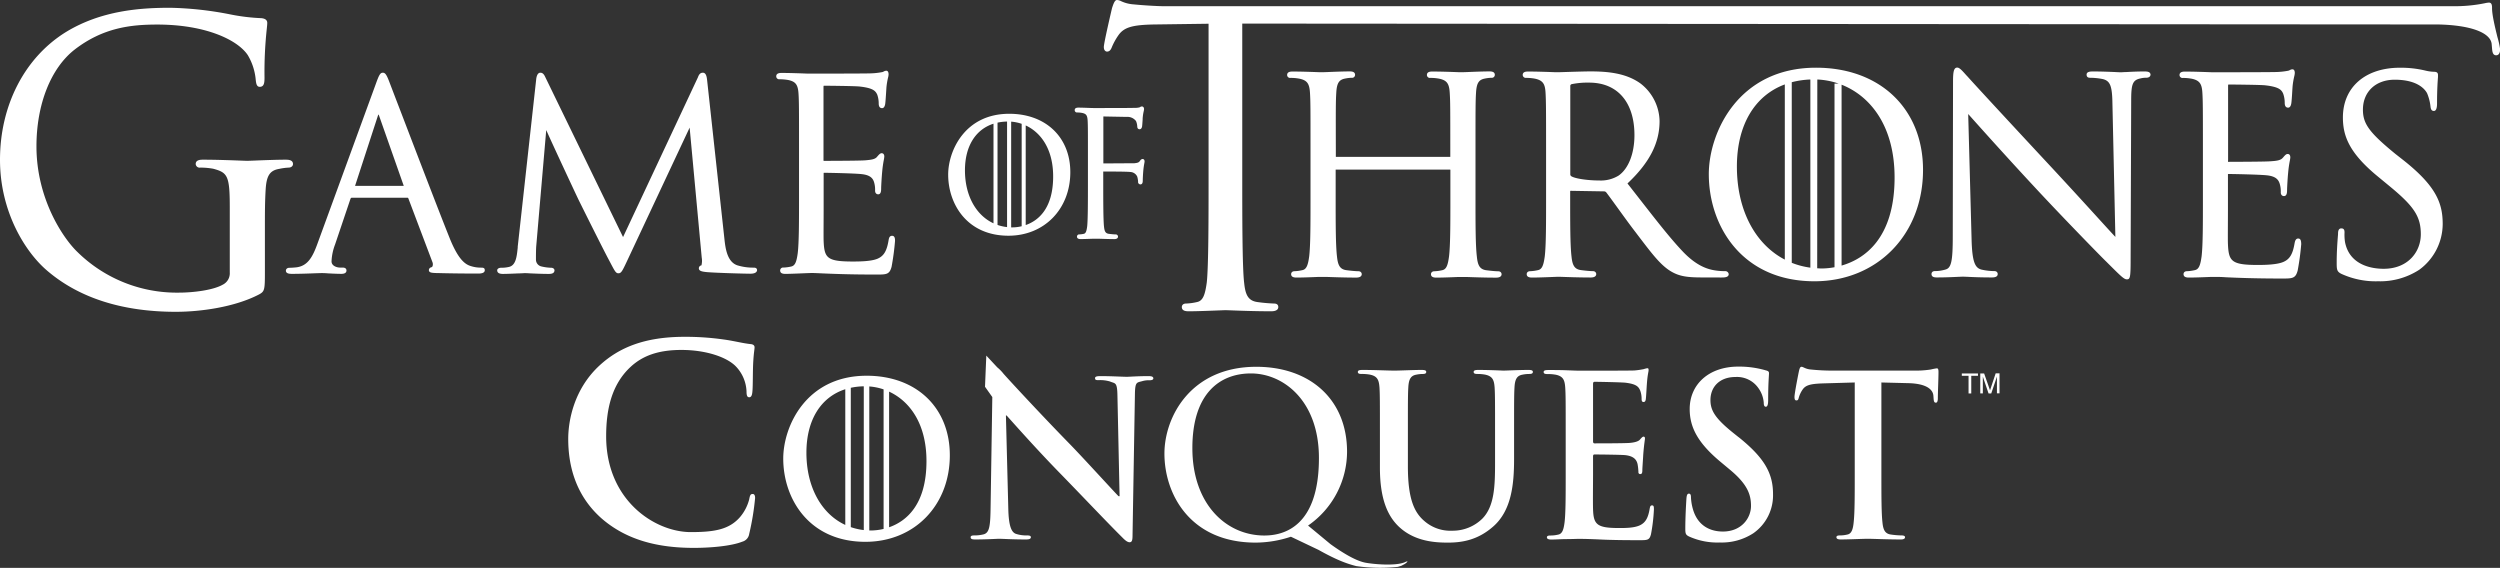<svg xmlns="http://www.w3.org/2000/svg" viewBox="0 0 849 192.85">
  <rect x="0" y="0" width="849" height="192.85" fill="#333333" stroke="none"/>
  <title>logo-horiz</title>
  <g id="Layer_2" data-name="Layer 2">
    <g id="Layer_1-2" data-name="Layer 1">
      <path d="M99.5,55.71c0-1.48-1.73-1.48-2.56-1.48-2.82,0-7.8.19-10.77.31l-2.2.08-1.76-.06c-2.83-.11-8.72-.33-13.2-.33-.83,0-2.55,0-2.55,1.48A1.33,1.33,0,0,0,68,56.92a24.41,24.41,0,0,1,4.39.38c4.86,1.31,5.64,2.31,5.64,13v22.2a4.31,4.31,0,0,1-2.43,4.2c-3.25,1.85-10,2.68-14.88,2.68A48.1,48.1,0,0,1,26.28,85.56c-4.81-4.61-13.9-18-13.9-35.86,0-14.22,4.84-26.5,12.94-32.84C35,9.37,44.5,8.34,53.39,8.34c16.46,0,27.3,5.21,30.75,10.37a19.69,19.69,0,0,1,2.71,8.44c.13,1.1.27,2.34,1.36,2.34,1.5,0,1.62-1.43,1.62-3.17a136.62,136.62,0,0,1,.76-16.45c.1-.94.17-1.57.17-2.1,0-.93-.67-1.47-2-1.6A67.26,67.26,0,0,1,78.1,4.87,115.61,115.61,0,0,0,57.76,2.64c-10.22,0-23.47.94-35.45,8.29C8.34,19.61,0,35.81,0,54.27,0,71.92,8.57,85.53,15.9,91.82c10.84,9.34,25.59,14.07,43.84,14.07,8.21,0,19.94-1.55,28.29-5.93,1.81-1,1.93-1.53,1.93-7.43V77.91c0-5.45,0-9.39.26-13.56.28-4.7,1.43-6.47,4.6-7A19.52,19.52,0,0,1,98,56.92C98.87,56.92,99.5,56.41,99.5,55.71Zm63.84,35.18a11,11,0,0,1-3.38-.51c-1.91-.55-4.27-2.1-7.24-9.47-3.81-9.49-11.87-30.56-16.69-43.15-1.93-5-3.33-8.7-3.7-9.65-1-2.65-1.46-3.42-2.33-3.42s-1.28.78-2.33,3.69L107.8,82.77c-1.68,4.67-3.36,7.47-7,8-.71.09-1.92.17-2.49.17-.73,0-1.22.38-1.22,1C97.1,93,98.52,93,99.2,93c2.78,0,5.86-.12,7.89-.2l2-.06c.39,0,1.22,0,2.22.09,1.49.08,3.35.17,4.61.17,1.44,0,1.74-.62,1.74-1.13,0-.36-.16-1-1.3-1h-.88c-1.11,0-2.89-.57-2.89-2.11a18,18,0,0,1,1.2-5.73L119,67.58c.16-.4.33-.43.48-.43h18.81c.22,0,.27,0,.39.24l8.14,21.54a2,2,0,0,1,.07,1.47.67.67,0,0,1-.3.33c-.82.2-.94.73-.94,1,0,.89,1,.94,2.63,1l.41,0c3.9.11,8.79.17,13.76.17,1.44,0,2.18-.38,2.18-1.13S164.21,90.89,163.34,90.89ZM120.59,63.13l0-.05,7.7-23.64a2.86,2.86,0,0,1,.25-.59,3.83,3.83,0,0,1,.25.6l8.3,23.6s0,.05,0,.08ZM256,90.89a18.51,18.51,0,0,1-5.55-.77c-3.57-1.16-4.11-6-4.43-8.91l-5.86-53.77c-.14-1.4-.38-2.75-1.48-2.75s-1.44,1-1.7,1.64L211.59,80.51,185.21,26.25c-.42-.94-.88-1.56-1.7-1.56-1,0-1.29,1.35-1.39,2l-6.3,57.09,0,.32c-.33,3.15-.63,6.12-3.12,6.58a11,11,0,0,1-2.54.25c-.65,0-1.31.3-1.31.87,0,.81.64,1.22,1.92,1.22,1.51,0,3.75-.11,5.39-.18.94,0,1.68-.08,2-.08s.79,0,1.57.06c1.73.08,4.35.2,6.57.2.6,0,2,0,2-1.22,0-.49-.48-.87-1.12-.87a15.81,15.81,0,0,1-3.25-.43,2.37,2.37,0,0,1-1.92-2.29c0-1.5,0-3,.08-4.43l3.41-39.61c2.08,4.69,10.42,22.56,11.18,24.09l.14.28c2.39,4.81,8.16,16.39,10.1,20l.2.38c1.65,3.14,2,3.89,2.9,3.89s1.29-.7,2.67-3.63L234.2,43.34l4.1,44.09a6.33,6.33,0,0,1-.09,2.69,1,1,0,0,0-.88,1c0,.89,1,1.14,2.85,1.3,3.33.27,12.81.53,14.65.53,2,0,2.27-.85,2.27-1.22S256.9,90.89,256,90.89Zm18.09,1.87,1.48-.05c.78,0,1.88.05,3.4.12,3.45.15,9.23.41,18.58.41,3.47,0,4.52,0,5.23-2.64a86,86,0,0,0,1.17-8.75c0-.66,0-1.77-1-1.77s-1.09,1-1.22,1.71c-.61,3.53-1.62,5.18-3.75,6.08s-6.08.94-8.37.94c-8.77,0-9.65-1.21-9.9-6.89-.06-1.33,0-7.09,0-11.29,0-1.64,0-3.07,0-3.92V58.88c0-.17,0-.2.19-.2,1.49,0,10.28.18,12.68.45,3.14.32,3.92,1.6,4.27,2.81a8.85,8.85,0,0,1,.33,2.81c0,.75.41,1.24,1.06,1.24,1,0,1-1.33,1-2.13,0-.58.18-3.84.36-5.66a37.21,37.21,0,0,1,.55-3.91,8.53,8.53,0,0,0,.16-1.12c0-1-.61-1.14-.88-1.14-.52,0-.88.42-1.5,1.12l-.15.18c-.71.79-1.95.94-3.9,1.11-1.5.13-8.27.17-14.17.19a1.17,1.17,0,0,1-.05-.47V29.57c0-.37.08-.46.1-.46,1.11,0,10.67.09,12.15.27,4.63.51,5.42,1.51,6,2.76a9,9,0,0,1,.5,3c0,1.32.62,1.59,1.14,1.59s.87-.44,1.05-1.34c.12-.71.23-2.59.33-4.1.05-.8.09-1.49.12-1.8a25.14,25.14,0,0,1,.52-3.09,5,5,0,0,0,.19-1.14c0-1.08-.49-1.24-.78-1.24a2,2,0,0,0-.9.28,1.69,1.69,0,0,1-.45.18,24.37,24.37,0,0,1-3.75.43c-2,.09-19.61.09-20.36.09l-1.18,0c-1.9-.07-5.86-.23-8.88-.23-.55,0-1.85,0-1.85,1.15a1,1,0,0,0,1.14,1,17,17,0,0,1,2.94.25c2.52.54,3.3,1.59,3.49,4.69.17,2.83.17,5.33.17,19.21V66.71c0,8.35,0,15.57-.44,19.27-.38,2.79-.84,4.26-2.25,4.54a14.1,14.1,0,0,1-2.57.34,1,1,0,0,0-1.15,1c0,1.15,1.3,1.15,1.86,1.15C268.71,93,272.06,92.84,274.05,92.76ZM365.81,38.2a8.94,8.94,0,0,1,1.67.15c1.39.29,1.77.82,1.88,2.55s.1,4.64.1,12.68v9.1c0,4.82,0,12.11-.26,14.25-.21,1.53-.45,2.34-1.16,2.48a7.89,7.89,0,0,1-1.46.19.76.76,0,0,0-.84.75c0,.84.95.84,1.26.84,1.11,0,3.05-.08,4.21-.12l.85,0,.6,0c1.16,0,3.57.13,5.76.13,1.13,0,1.26-.59,1.26-.84a.77.77,0,0,0-.85-.75c-.42,0-1.52-.1-2.27-.2-1.19-.16-1.48-.92-1.64-2.46-.26-2.15-.26-9.44-.26-14.26V58.25c2,0,8.06,0,9.22.16A2.68,2.68,0,0,1,386.21,60a7.68,7.68,0,0,1,.28,1.6v.12a.81.81,0,0,0,.79.9c.8,0,.8-.92.8-1.41s.1-2.43.2-3.43.23-1.78.32-2.26a4.74,4.74,0,0,0,.1-.68c0-.76-.49-.84-.69-.84a1.08,1.08,0,0,0-.82.56l-.11.14c-.33.48-.77.64-2,.75-.71,0-1.41,0-2.3,0l-8.08.05V39.68c0-.12,0-.17,0-.13l7.95.15a3.62,3.62,0,0,1,3.14,1.41,5.33,5.33,0,0,1,.42,1.78c0,1,.66,1,.8,1,.29,0,.68-.15.84-.93.06-.42.13-1.45.19-2.37,0-.48.05-.88.07-1.07a13.91,13.91,0,0,1,.3-1.76,3.87,3.87,0,0,0,.11-.71c0-.53-.3-.9-.74-.9a1.21,1.21,0,0,0-.58.19,1,1,0,0,1-.28.14,6.91,6.91,0,0,1-1.57.16l-.59,0c-1.12.05-10.77.05-12.69.05l-.68,0c-1.1,0-3.4-.14-5.16-.14-.31,0-1.26,0-1.26.85A.78.78,0,0,0,365.81,38.2ZM848.12,12.57c-.77-3.14-1.82-7.44-1.82-9.74,0-.78,0-1.95-1.06-1.95a8.79,8.79,0,0,0-1.41.22,50.8,50.8,0,0,1-11.07,1H394.84c-1.54,0-6.39-.26-9.93-.62a11.75,11.75,0,0,1-4.23-1.1A3.4,3.4,0,0,0,379.33,0c-.72,0-1.14,1.1-1.62,2.54l-.06.18c-.14.6-2.79,11.85-2.79,13.23s.82,1.57,1.07,1.57c.76,0,1.26-.46,1.66-1.52a21.32,21.32,0,0,1,2.1-3.85c1.91-2.86,4.71-3.72,12.51-3.84l18.23-.25V61c0,11.84,0,29.75-.62,35-.56,4-1.23,6.17-3.33,6.58a18.79,18.79,0,0,1-3.69.5c-1.06,0-1.44.64-1.44,1.19,0,1.44,1.65,1.44,2.45,1.44,2.69,0,7.43-.19,10.26-.3l2.1-.08,1.5.05c2.81.11,8.67.33,14,.33,2,0,2.45-.78,2.45-1.44s-.38-1.19-1.44-1.19a53.65,53.65,0,0,1-5.62-.5c-3.3-.44-4.14-2.65-4.54-6.57-.64-5.27-.64-23.18-.64-35v-53L828,8.31c10.85.23,17.64,2.68,18.16,6.54l.12,1.39c.11,1.44.28,2.54,1.45,2.54.3,0,1.31-.15,1.31-2.07A28.26,28.26,0,0,0,848.12,12.57ZM453.8,31.49c.18-3.25.92-4.42,3-4.81a13.12,13.12,0,0,1,2.21-.27,1,1,0,0,0,1.17-1c0-1.16-1.33-1.16-1.9-1.16-2,0-5.39.13-7.44.22l-1.51.05-1.21,0c-1.95-.07-6-.23-9.11-.23-.57,0-1.9,0-1.9,1.16a1,1,0,0,0,1.17,1,16,16,0,0,1,3,.27c2.6.55,3.4,1.63,3.59,4.81.18,2.91.18,5.48.18,19.72V67.3c0,8.57,0,16-.45,19.78-.38,2.8-.87,4.37-2.31,4.66a14,14,0,0,1-2.65.36c-.81,0-1.17.49-1.17,1,0,1.16,1.33,1.16,1.89,1.16,2,0,5.4-.13,7.45-.22l1.51,0,1.08,0c2,.07,6.29.23,10.15.23,1.65,0,1.9-.73,1.9-1.16s-.3-1-1.16-1-2.74-.18-4.06-.36c-2.31-.31-2.9-1.87-3.19-4.66-.45-3.81-.45-11.21-.45-19.78V57.7a.45.45,0,0,1,0-.1s0,0,.11,0h38.73c.12,0,.12.08.12.12v9.6c0,8.57,0,16-.46,19.78-.39,2.86-.86,4.37-2.31,4.66a14.13,14.13,0,0,1-2.65.36c-.8,0-1.17.49-1.17,1,0,1.16,1.33,1.16,1.9,1.16,2,0,5.39-.13,7.44-.22l1.51,0,1.08,0c2.05.07,6.29.23,10.16.23,1.65,0,1.89-.73,1.89-1.16s-.3-1-1.16-1-2.74-.18-4.05-.36c-2.32-.31-2.91-1.87-3.19-4.66-.46-3.81-.46-11.21-.46-19.78V51.21c0-14.24,0-16.81.18-19.72.19-3.25.92-4.42,3-4.81a13.1,13.1,0,0,1,2.22-.27,1,1,0,0,0,1.16-1c0-1.16-1.33-1.16-1.89-1.16-2,0-5.39.13-7.44.22l-1.52.05-1.21,0c-1.95-.07-6-.23-9.11-.23-.57,0-1.89,0-1.89,1.16a1,1,0,0,0,1.16,1,16,16,0,0,1,3,.27c2.6.55,3.41,1.63,3.59,4.81.19,2.91.19,5.48.19,19.72v1.92a.36.36,0,0,1,0,.1.23.23,0,0,1-.11,0H453.65s0,0,0-.11V51.21C453.62,37,453.62,34.4,453.8,31.49ZM584.45,94.24c1.1,0,2.62,0,2.62-1.16a1.17,1.17,0,0,0-1.26-1,21.38,21.38,0,0,1-3.49-.27c-2.42-.39-6.19-1.48-10.9-6.45s-10-11.89-16.28-19.92l-2.45-3.14c7.44-7,10.9-13.68,10.9-21.17a16.48,16.48,0,0,0-6.48-12.78c-5-3.61-11.41-4.1-17-4.1-1.78,0-5.21.11-7.72.18-1.49.05-2.69.09-3.06.09l-1.21,0c-1.95-.07-6-.23-9.11-.23-.57,0-1.9,0-1.9,1.16a1.05,1.05,0,0,0,1.17,1,16,16,0,0,1,3,.27c2.86.6,3.43,2,3.59,4.81s.18,5.48.18,19.72V67.3c0,8.57,0,16-.45,19.78-.4,2.86-.86,4.37-2.31,4.66a14.13,14.13,0,0,1-2.65.36c-.81,0-1.17.49-1.17,1,0,1.16,1.33,1.16,1.9,1.16,2.33,0,6.74-.19,8.19-.25l.39,0,1.09,0c2,.07,6.29.23,10.15.23,1.65,0,1.89-.73,1.89-1.16s-.3-1-1.16-1-2.73-.18-4.05-.36c-2.31-.31-2.91-1.87-3.19-4.66-.45-3.81-.45-11.21-.45-19.78V65.11c0-.3.06-.3.19-.31l11.25.19a1,1,0,0,1,.84.38c.77,1,2,2.7,3.43,4.67,1.93,2.66,4.32,6,6.53,8.86l1.16,1.53c4.58,6,7.6,10,11.31,12,2.51,1.36,4.94,1.79,10,1.79ZM549.67,59.63a11.54,11.54,0,0,1-6.61,1.66c-3.87,0-8.07-.62-9.37-1.4a.77.77,0,0,1-.42-.73V29.27a.65.65,0,0,1,.42-.68,26.89,26.89,0,0,1,6-.53c9.63,0,15.37,6.67,15.37,17.85C555.05,52.19,553,57.32,549.67,59.63ZM728.18,24.27c-2.48,0-4.67.12-6.11.2-.75,0-1.32.07-1.66.07s-1,0-2-.07c-1.9-.08-4.78-.2-7.54-.2-.85,0-2.26,0-2.26,1.07,0,.71.39,1.07,1.16,1.07a23.22,23.22,0,0,1,4.37.45c2.48.64,3.15,2.33,3.24,8.27l1,45.33c-1.55-1.66-4.13-4.49-7.25-7.92-4.07-4.47-9.14-10-13.9-15.13C683.12,42.26,669.57,27.6,668.19,26c-.24-.23-.51-.54-.81-.87-1.18-1.32-2-2.18-2.69-2.18-1.23,0-1.44,1.54-1.44,5l-.09,52.38c0,8.35-.5,10.66-2.45,11.2a12.55,12.55,0,0,1-3.6.53c-.86,0-1.17.5-1.17,1,0,1.16,1.23,1.16,1.89,1.16,2.86,0,5.61-.13,7.25-.21l1.53-.06L668,94c1.72.09,4.6.22,8.34.22.62,0,2.08,0,2.08-1.16,0-.48-.31-1-1.17-1a20,20,0,0,1-4.44-.53c-2-.6-3.06-2.34-3.26-10.2l-1.15-42.61c2.77,3.1,12.48,14,23.06,25.36,9.71,10.45,22.87,23.89,23.85,24.79,5.08,5.07,6,6,7,6,1.11,0,1.25-.77,1.25-6.92l.19-53.57c0-5.56.37-7.15,3.05-7.72a7.61,7.61,0,0,1,2.08-.26c1,0,1.44-.54,1.44-1.07C730.25,24.27,729,24.27,728.18,24.27ZM780.48,81c-.94,0-1.12,1-1.26,1.73-.62,3.63-1.66,5.33-3.85,6.25s-6.24,1-8.6,1c-9,0-9.91-1.25-10.16-7.09-.07-1.37,0-7.28,0-11.59,0-1.69,0-3.15,0-4v-8c0-.19,0-.21.21-.21,1.53,0,10.56.18,13,.45,3.23.33,4,1.65,4.38,2.9a8.82,8.82,0,0,1,.35,2.89c0,.76.42,1.26,1.07,1.26,1.07,0,1.07-1.37,1.07-2.17,0-.6.18-3.95.37-5.82a40.22,40.22,0,0,1,.56-4,7.78,7.78,0,0,0,.17-1.14c0-1.06-.62-1.17-.89-1.17-.53,0-.91.43-1.53,1.15l-.16.18c-.67.75-1.73,1-4,1.14-1.54.14-8.49.18-14.55.2a1.33,1.33,0,0,1,0-.5V29.18c0-.4.08-.48.11-.48,1.09,0,10.95.09,12.47.27,4.76.53,5.57,1.56,6.13,2.85a9.23,9.23,0,0,1,.52,3.12c0,1.34.63,1.62,1.16,1.62s.89-.46,1.06-1.36c.13-.73.25-2.65.34-4.18.05-.84.1-1.56.13-1.89a25.49,25.49,0,0,1,.54-3.17,5.91,5.91,0,0,0,.19-1.17c0-1.09-.5-1.25-.79-1.25a1.88,1.88,0,0,0-.92.28,2.32,2.32,0,0,1-.47.19,24.93,24.93,0,0,1-3.84.44c-2.07.09-20.13.09-20.9.09l-1.22,0c-2-.07-6-.23-9.1-.23-.57,0-1.9,0-1.9,1.16a1,1,0,0,0,1.17,1,16,16,0,0,1,3,.27c2.86.6,3.42,2,3.59,4.81s.18,5.48.18,19.72V67.3c0,8.57,0,16-.45,19.78-.4,2.86-.86,4.37-2.31,4.66a14.13,14.13,0,0,1-2.65.36c-.81,0-1.17.49-1.17,1,0,1.16,1.33,1.16,1.9,1.16,2,0,5.38-.13,7.43-.22l1.52,0c.8,0,1.92,0,3.48.12,3.55.16,9.48.43,19.08.43,3.56,0,4.63,0,5.35-2.71a88.25,88.25,0,0,0,1.21-9C781.46,82.16,781.46,81,780.48,81ZM816,54.25l-2.55-2c-8.84-7.24-11-10.19-11-15,0-6.09,4.34-10.18,10.8-10.18,7.7,0,10.28,3.23,11,4.62a16.15,16.15,0,0,1,1.14,4.42c.08.66.2,1.57,1.16,1.57s1.07-1.59,1.07-2.54c0-4.87.23-7.77.32-9,0-.36,0-.58,0-.69,0-.95-.72-1.07-1.34-1.07a14.22,14.22,0,0,1-3.1-.45A36,36,0,0,0,815,23c-11.75,0-19.35,6.63-19.35,16.88,0,6.18,2,12,12,20.17l4.11,3.39c8.12,6.71,10.35,10.17,10.35,16.12s-4.34,11.72-12.63,11.72c-3.4,0-11.46-.87-13.1-9A15.89,15.89,0,0,1,796.2,79c0-.54,0-1.44-1.08-1.44S794,78.77,794,79.43c0,.28-.05.64-.08,1.07-.14,1.85-.38,4.94-.38,8.65,0,2.42.06,3.08,1.61,3.86a27.94,27.94,0,0,0,12.44,2.51,24.33,24.33,0,0,0,14-3.92,19.34,19.34,0,0,0,7.95-15.52C829.54,69,827.33,63.16,816,54.25ZM616.18,95.52c21.37,0,36.88-15.9,36.88-37.82,0-20.76-14.6-34.71-36.33-34.71-26.53,0-36.42,22.19-36.42,36.17C580.31,76.68,591.53,95.52,616.18,95.52Zm9.22-66.76c9.76,3.85,18,14,18,31.5,0,21-10.51,27.77-18,29.93ZM617.16,27a25.35,25.35,0,0,1,7.24,1.39H623V90.75a24.93,24.93,0,0,1-4.39.43c-.51,0-1-.05-1.49-.07Zm-8.68.92A28.92,28.92,0,0,1,614.8,27V90.9a26.82,26.82,0,0,1-6.32-1.65Zm-2.36.74v59.5c-10-5.19-16.27-16.73-16.27-31.57C589.85,42.45,595.89,32.47,606.12,28.67ZM363.48,58.47c0-11.86-8.34-19.83-20.74-19.83C327.59,38.64,322,51.31,322,59.29c0,10,6.4,20.76,20.48,20.76C354.63,80.05,363.48,71,363.48,58.47ZM348.33,42.6c5.12,2.38,9.32,8,9.32,17.32,0,11.07-5.2,15.07-9.32,16.51Zm-4.94-1.29a14.37,14.37,0,0,1,3.57.74V76.83a13.65,13.65,0,0,1-3.14.39l-.43,0Zm-6,34.53c-5.92-2.75-9.69-9.39-9.69-18,0-8.19,3.61-13.88,9.69-15.83ZM342,77.12a15,15,0,0,1-3.24-.73V41.65a16.73,16.73,0,0,1,3.24-.37Zm324.23,50.5h2.29v6h.92v-6h2.28v-.8h-5.49Zm9.58,4.93-2-5.73h-1.31v6.78h.87v-4c0-.16,0-.41,0-.75s0-.59,0-.76v-.2l1.94,5.72h.92l1.93-5.72c0,.36,0,.71,0,1s0,.55,0,.68v4h.88v-6.78h-1.31ZM255.62,167.76c-.73,0-.92.36-1.19,1.82a15.12,15.12,0,0,1-3.1,6c-3.66,4.21-8.59,5.12-16.72,5.12-12.23,0-28.76-10.78-28.76-32.53,0-8.87,1.73-17.55,8.4-23.67,4-3.65,9.22-5.66,17.17-5.66,8.4,0,15.52,2.47,18.54,5.66a13,13,0,0,1,3.56,8.41c0,1.28.18,2,.91,2s1-.73,1.1-2.1c.18-1.83.09-6.86.27-9.87.18-3.2.45-4.3.45-5,0-.55-.36-1-1.36-1.09-2.74-.28-5.66-1.1-9.14-1.56a91.43,91.43,0,0,0-13.24-.91c-13.6,0-22.27,3.65-28.85,9.68-8.77,8.05-10.69,18.83-10.69,25,0,8.87,2.38,19.1,11.33,27,8.31,7.22,18.81,10,31.32,10,5.84,0,12.79-.64,16.44-2.1a3.21,3.21,0,0,0,2.37-2.65,87.58,87.58,0,0,0,2-12.15C256.44,168.39,256.25,167.76,255.62,167.76ZM477.1,190.93c-3.32,1.38-10.86.64-13.4.16-3.19-.61-7.55-3.2-11.85-6.29l-7.63-6.32a30.56,30.56,0,0,0,13.24-25.06c0-17.82-12.63-28.86-30.82-28.86-22.29,0-31.2,17.06-31.2,29.48,0,13.7,8.68,30.23,31,30.23a38.46,38.46,0,0,0,11.95-2l9.4,4.48c6.77,3.8,10.13,4.8,12.8,5.5a57.64,57.64,0,0,0,14.13.25l1.15-.35,1.14-.6a6.92,6.92,0,0,0,.69-.52l.29-.31s-.09-.07-.15-.07A2.61,2.61,0,0,0,477.1,190.93Zm-47.72-9.07c-12.91,0-24.45-10.59-24.45-29.69,0-18.61,9.38-25.35,19.88-25.35,11.07,0,23.1,9.3,23.1,28.72C447.91,179.05,435.79,181.86,429.38,181.86ZM519,125.63c-2.9,0-7.57.23-8.46.23-.07,0-4.75-.23-8.53-.23-1,0-1.56.15-1.56.68s.45.69,1.26.69a14.13,14.13,0,0,1,2.67.23c2.45.53,3,1.75,3.19,4.34.15,2.44.15,4.57.15,16.14v9.52c0,7.85-.22,14.7-4.3,18.88a14.34,14.34,0,0,1-10.25,4.12,13.45,13.45,0,0,1-9.27-3.13c-3.64-3-5.78-7.68-5.78-18.73V147.71c0-11.57,0-13.7.14-16.14.15-2.66.75-4,2.75-4.34a11,11,0,0,1,2.15-.23c.74,0,1.19-.15,1.19-.69s-.52-.68-1.63-.68c-2.68,0-7.35.23-9.13.23-2.23,0-6.91-.23-10.83-.23-1.12,0-1.64.15-1.64.68s.45.69,1.26.69a15.08,15.08,0,0,1,2.9.23c2.45.53,3,1.75,3.19,4.34.15,2.44.15,4.57.15,16.14v11.12c0,11,2.82,16.68,6.6,20.18,5.42,5,12.54,5.26,16.47,5.26,4.83,0,10.17-.85,15.43-5.49,6.24-5.48,7.06-14.47,7.06-22.92v-8.15c0-11.57,0-13.7.14-16.14.15-2.66.75-4,2.75-4.34a11.11,11.11,0,0,1,2.16-.23c.89,0,1.33-.15,1.33-.69S520.07,125.63,519,125.63Zm42.05,46c-.52,0-.67.3-.82,1.14-.52,3.11-1.41,4.72-3.34,5.63s-5,.92-7,.92c-7.56,0-8.74-1.15-8.89-6.4-.08-2.21,0-9.22,0-11.81v-6c0-.46.07-.77.45-.77,1.77,0,9.11.08,10.52.23,2.73.31,3.78,1.45,4.14,3a19.11,19.11,0,0,1,.3,2.75.6.6,0,0,0,.67.68c.66,0,.66-.84.66-1.44s.23-3.59.3-5.11c.3-3.88.59-5.1.59-5.56s-.22-.61-.51-.61-.67.39-1.19,1-1.78,1-3.56,1.14-10.22.15-11.85.15c-.45,0-.52-.31-.52-.84V130.43c0-.54.15-.77.52-.77,1.48,0,9.26.16,10.52.31,3.71.46,4.45,1.37,5,2.74a8.15,8.15,0,0,1,.45,2.74c0,.69.14,1.07.67,1.07s.66-.46.74-.84c.14-.91.29-4.26.36-5,.23-3.5.6-4.41.6-4.94s-.07-.69-.45-.69a7.3,7.3,0,0,0-1.18.3,26.74,26.74,0,0,1-3.18.46c-1.42.08-16.16.08-18.53.08-1,0-2.74-.08-4.67-.15s-4-.08-6-.08c-1.11,0-1.63.15-1.63.68s.44.69,1.26.69a15,15,0,0,1,2.89.23c2.45.53,3,1.75,3.18,4.34.16,2.44.16,4.57.16,16.14v13.4c0,7,0,13-.38,16.22-.29,2.21-.66,3.89-2.15,4.19a11.23,11.23,0,0,1-2.67.31c-.88,0-1.18.23-1.18.61,0,.53.52.76,1.49.76,1.48,0,3.4-.15,5.11-.15s3.4-.08,4.22-.08c2.22,0,4.52.08,7.7.23s7.27.22,12.82.22c2.82,0,3.48,0,4-2a59.47,59.47,0,0,0,1-8.45C561.66,172.23,561.66,171.63,561.08,171.63Zm29.38-23.16-2-1.6c-5.92-4.79-7.56-7.46-7.56-11,0-4.57,3.21-7.84,8.48-7.84a8.83,8.83,0,0,1,7.77,3.73,9.66,9.66,0,0,1,1.85,5c0,.92.22,1.37.71,1.37s.79-.6.79-2.28c0-5.94.28-8.15.28-9.14,0-.53-.35-.76-1-.91a32.07,32.07,0,0,0-9.47-1.3c-9.91,0-16.46,6-16.46,14.4,0,6.16,2.7,11.49,10.54,18l3.28,2.74c5.92,4.95,7,8.46,7,12.19,0,4-3.14,8.68-9.55,8.68-4.43,0-8.63-2.06-10.2-7.69a17.44,17.44,0,0,1-.64-3.89c0-.61-.06-1.29-.71-1.29s-.78.84-.85,2-.36,5.79-.36,10c0,1.67.21,2.05,1.35,2.59a23.44,23.44,0,0,0,10.41,2,19.66,19.66,0,0,0,11.33-3.13,15.67,15.67,0,0,0,6.7-13.25C602.15,160.65,599.08,155.4,590.46,148.47Zm67.29-23.38a17.33,17.33,0,0,0-2,.39,33.11,33.11,0,0,1-5,.38H622.15a71.69,71.69,0,0,1-7.24-.38c-1.81-.16-2.53-.92-3.11-.92-.43,0-.65.46-.87,1.45-.14.61-1.52,7.54-1.52,8.76,0,.83.15,1.21.66,1.21s.64-.3.79-.91a9.15,9.15,0,0,1,1.23-2.66c1.09-1.68,2.82-2.06,7-2.21l10.78-.31v31.22c0,7,0,13-.36,16.22-.21,2.21-.65,3.89-2.1,4.19a10.79,10.79,0,0,1-2.6.31c-.87,0-1.16.23-1.16.61,0,.53.5.76,1.45.76,2.89,0,7.45-.23,9.11-.23,2,0,6.59.23,11.36.23.8,0,1.38-.23,1.38-.76,0-.38-.36-.61-1.15-.61a27.69,27.69,0,0,1-3.7-.31c-2.17-.3-2.6-2-2.82-4.11-.36-3.28-.36-9.29-.36-16.3V129.89l9.11.23c6.44.15,8.4,2.29,8.55,4.26l.06.84c.08,1.15.22,1.53.8,1.53.43,0,.58-.46.65-1.22,0-2,.22-7.24.22-8.84C658.33,125.55,658.25,125.09,657.75,125.09ZM294.32,127.6c-20.64,0-28.33,17.25-28.33,28.13,0,13.62,8.74,28.27,27.9,28.27,16.62,0,28.67-12.36,28.67-29.39C322.56,138.45,311.21,127.6,294.32,127.6Zm-7.26,50.67c-8.07-3.75-13.2-12.79-13.2-24.52,0-11.16,4.92-18.91,13.2-21.57Zm6.28,1.74a20.62,20.62,0,0,1-4.41-1V131.69a23.07,23.07,0,0,1,4.41-.5Zm6.73-.39a18.71,18.71,0,0,1-4.28.53c-.2,0-.38,0-.58,0V131.24a19.11,19.11,0,0,1,4.86,1Zm1.87-.56V133c7,3.24,12.69,10.88,12.69,23.59C314.63,171.66,307.54,177.11,301.94,179.06Zm88-51.33c-3.62,0-6.41.23-7.22.23-1.55,0-5.09-.23-8.92-.23-1.1,0-1.92.08-1.92.68s.3.69,1.18.69a11.62,11.62,0,0,1,3.91.46c1.77.76,2.43.1,2.51,4.75l.73,34.19h-.36c-1.26-1.22-11.21-12.18-16.22-17.36-10.76-11-22-23.23-22.84-24.22a14,14,0,0,0-2.11-2.16l-3.73-4-.44,10.58,2.48,3.5L336.41,172c-.08,6.63-.37,8.84-2.29,9.44a12.48,12.48,0,0,1-3.32.39c-.73,0-1.17.15-1.17.61,0,.68.66.76,1.62.76,3.83,0,7.3-.23,8-.23,1.4,0,4.35.23,9.14.23,1,0,1.69-.15,1.69-.76,0-.46-.44-.61-1.25-.61a11.35,11.35,0,0,1-3.84-.54c-1.46-.53-2.43-2.51-2.57-8.45l-.81-31.75h.22c1.32,1.44,9.5,10.74,17.54,19,7.66,7.84,17.09,17.82,21.73,22.39.81.84,1.7,1.67,2.51,1.67s1-.69,1-2.36l.81-48.05c.08-4.26.67-3.76,2.73-4.37a7.7,7.7,0,0,1,2.21-.23q1.32,0,1.32-.69C391.6,127.81,390.87,127.73,389.91,127.73Z" style="fill: #fff"/>
    </g>
  </g>
</svg>
